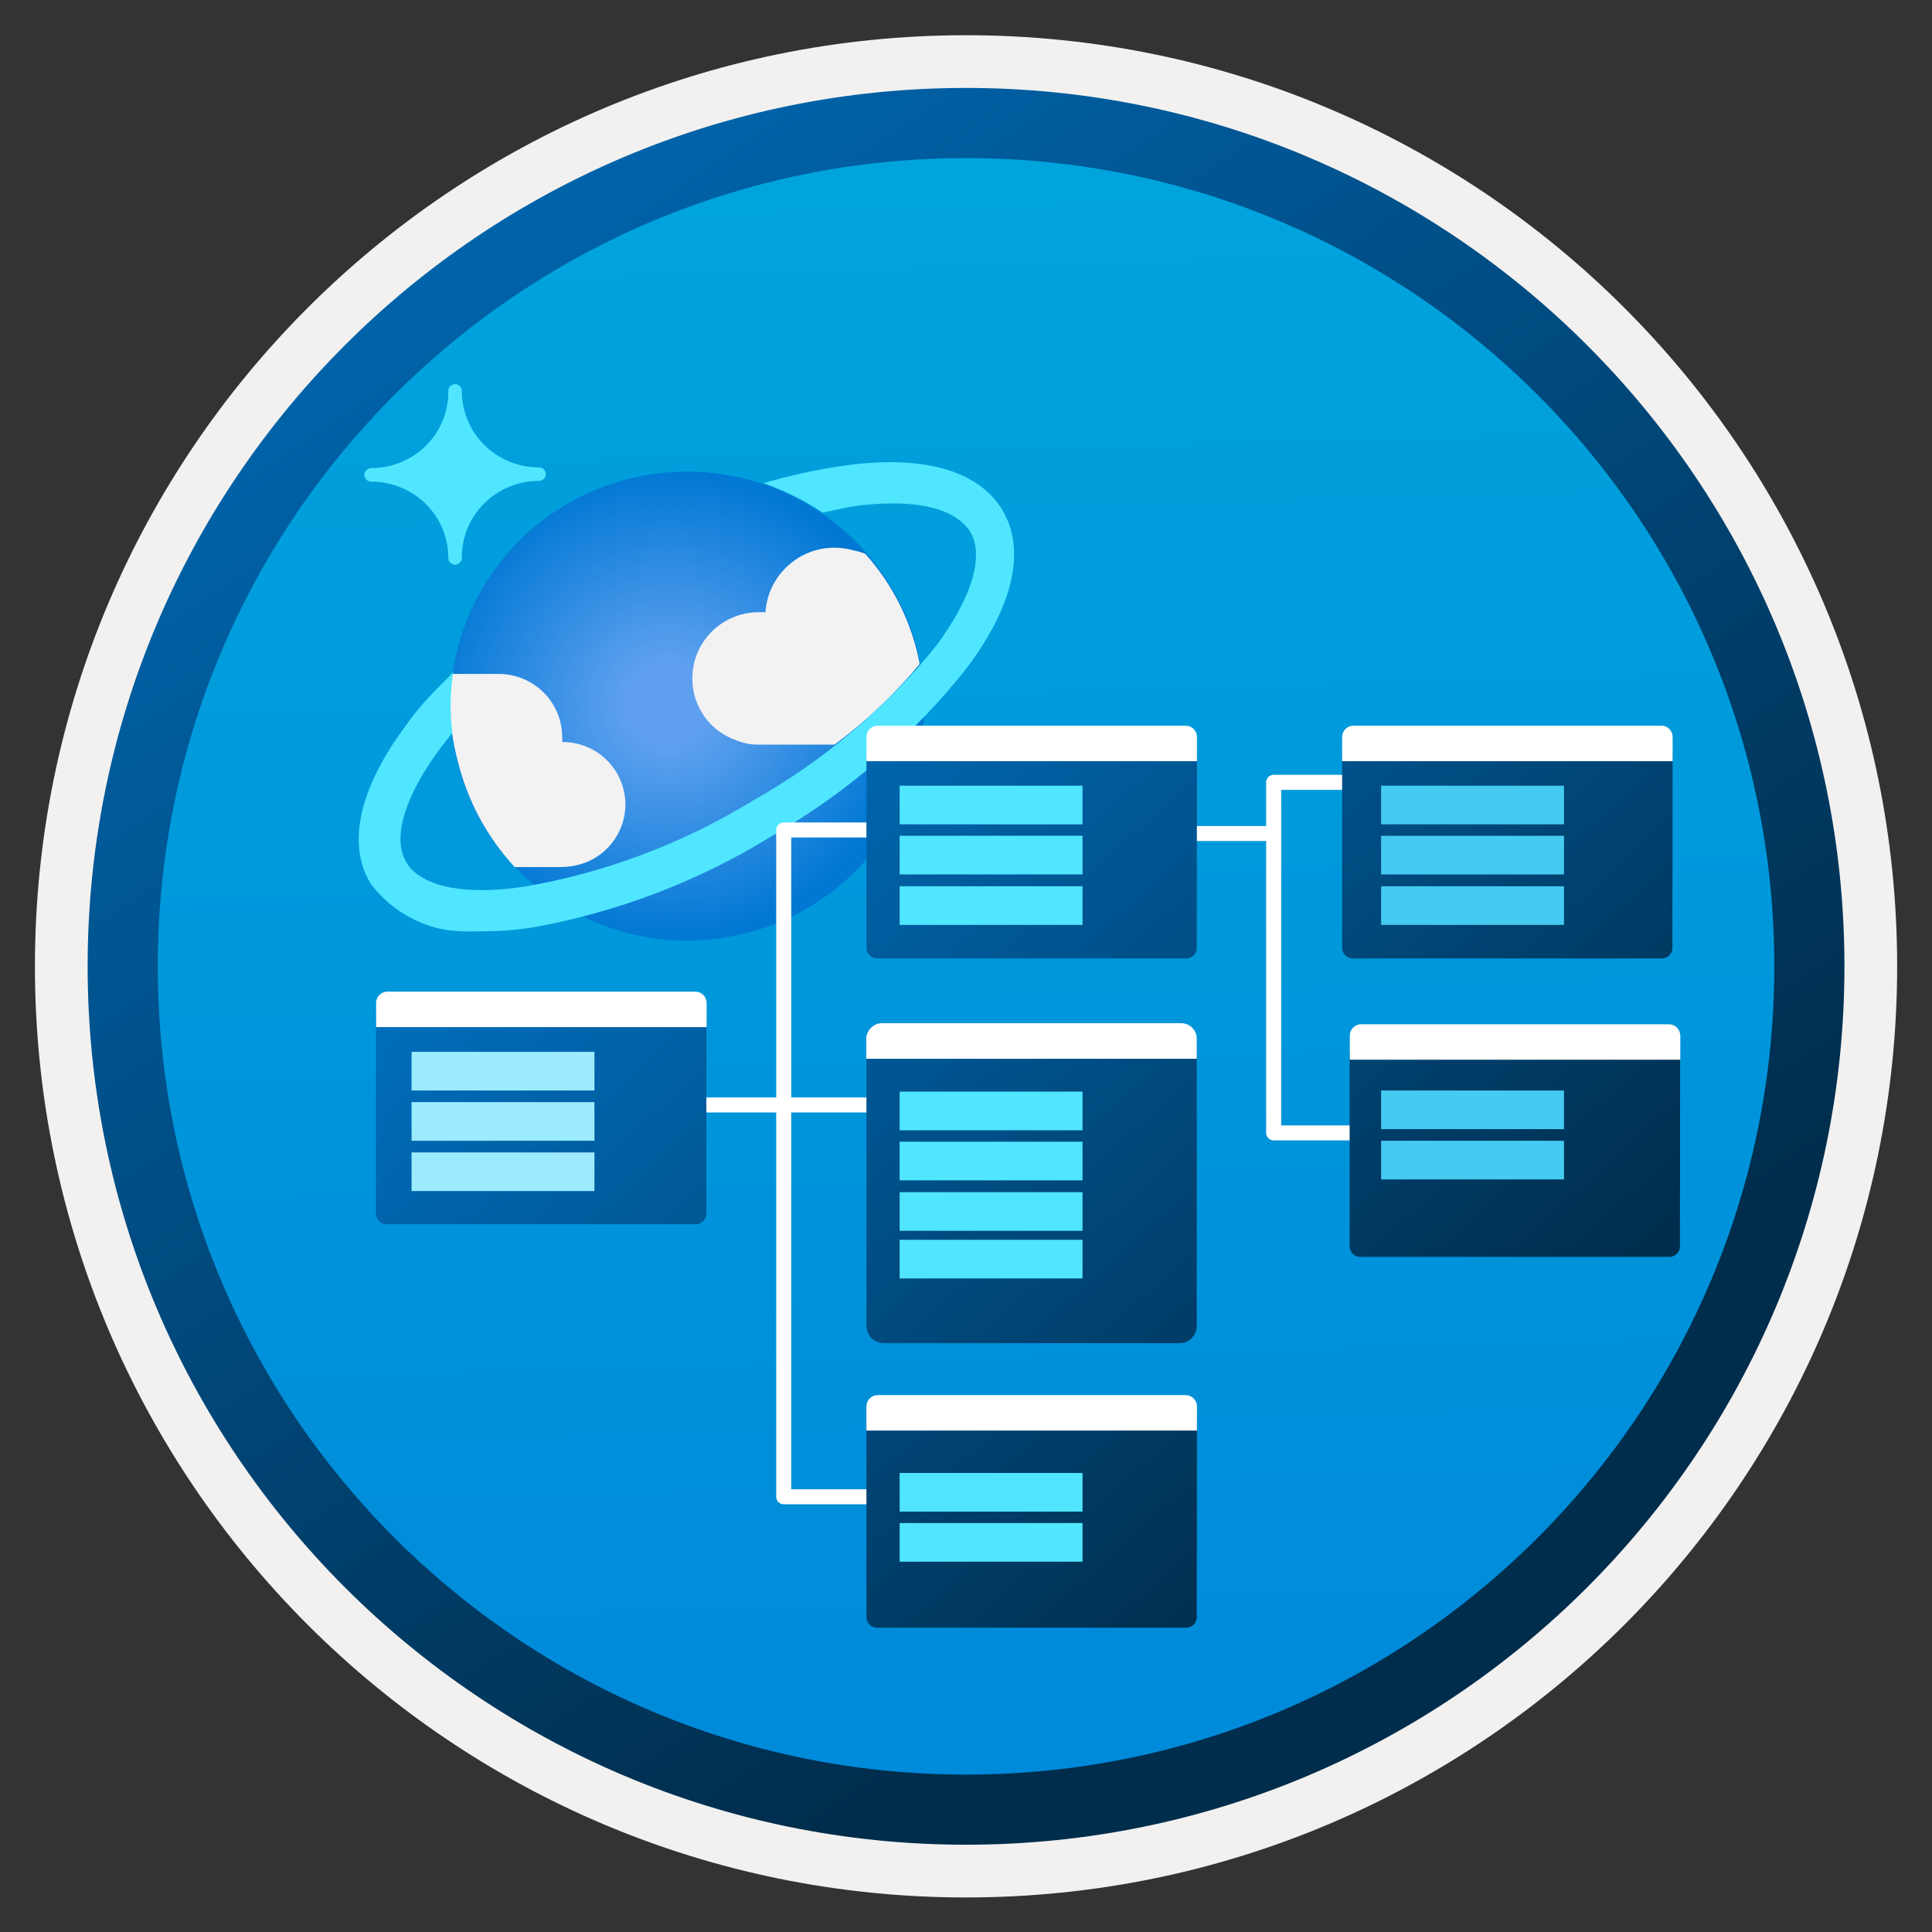 <svg width="103" height="103" viewBox="0 0 103 103" fill="none" xmlns="http://www.w3.org/2000/svg">
<rect x="0" y="0" width="103" height="103" fill="#333333" stroke="none"/>
<path d="M51.502 98.328C25.652 98.328 4.692 77.377 4.692 51.517C4.692 25.657 25.652 4.708 51.502 4.708C77.352 4.708 98.312 25.668 98.312 51.517C98.312 77.368 77.352 98.328 51.502 98.328Z" fill="url(#paint0_linear)"/>
<path fill-rule="evenodd" clip-rule="evenodd" d="M97.402 51.518C97.402 76.868 76.852 97.418 51.502 97.418C26.152 97.418 5.602 76.868 5.602 51.518C5.602 26.168 26.152 5.618 51.502 5.618C76.852 5.618 97.402 26.168 97.402 51.518ZM51.502 1.878C78.922 1.878 101.142 24.098 101.142 51.518C101.142 78.938 78.912 101.158 51.502 101.158C24.082 101.158 1.862 78.928 1.862 51.518C1.862 24.098 24.082 1.878 51.502 1.878Z" fill="#F2F1F0"/>
<path fill-rule="evenodd" clip-rule="evenodd" d="M94.592 51.517C94.592 75.317 75.302 94.608 51.502 94.608C27.702 94.608 8.412 75.317 8.412 51.517C8.412 27.718 27.702 8.428 51.502 8.428C75.302 8.428 94.592 27.718 94.592 51.517ZM51.502 4.688C77.362 4.688 98.332 25.657 98.332 51.517C98.332 77.377 77.362 98.347 51.502 98.347C25.642 98.347 4.672 77.377 4.672 51.517C4.672 25.657 25.632 4.688 51.502 4.688Z" fill="url(#paint1_linear)"/>
<path d="M24.252 30.108C24.162 30.098 24.072 30.058 24.002 29.997C23.932 29.927 23.902 29.837 23.902 29.747C23.902 28.668 23.472 27.628 22.702 26.867C21.932 26.108 20.882 25.677 19.792 25.677C19.702 25.677 19.602 25.637 19.542 25.578C19.472 25.517 19.432 25.427 19.422 25.328C19.422 25.227 19.462 25.137 19.532 25.067C19.602 24.997 19.692 24.957 19.792 24.957C20.882 24.957 21.932 24.527 22.702 23.767C23.472 23.008 23.902 21.968 23.902 20.887C23.892 20.837 23.902 20.788 23.912 20.738C23.922 20.688 23.952 20.648 23.982 20.608C24.012 20.567 24.052 20.538 24.102 20.517C24.152 20.497 24.192 20.488 24.252 20.477C24.352 20.477 24.442 20.517 24.512 20.587C24.582 20.657 24.622 20.747 24.622 20.848C24.622 21.927 25.052 22.968 25.822 23.727C26.592 24.488 27.642 24.918 28.732 24.918C28.832 24.918 28.922 24.957 28.992 25.027C29.062 25.098 29.102 25.188 29.102 25.288C29.092 25.378 29.052 25.468 28.982 25.538C28.912 25.598 28.822 25.637 28.732 25.637C27.642 25.637 26.592 26.067 25.822 26.828C25.052 27.587 24.622 28.628 24.622 29.707C24.632 29.758 24.622 29.808 24.602 29.858C24.582 29.907 24.562 29.948 24.522 29.988C24.492 30.027 24.442 30.058 24.392 30.078C24.352 30.098 24.302 30.108 24.252 30.108Z" fill="#50E6FF"/>
<path d="M48.922 34.718C49.502 37.118 49.352 39.638 48.492 41.958C47.632 44.278 46.092 46.288 44.082 47.748C42.062 49.198 39.662 50.028 37.162 50.138C34.672 50.238 32.202 49.608 30.072 48.318C27.942 47.028 26.242 45.148 25.192 42.908C24.142 40.668 23.782 38.168 24.162 35.728C24.542 33.288 25.652 31.008 27.332 29.188C29.022 27.368 31.212 26.078 33.632 25.498C35.242 25.108 36.922 25.038 38.562 25.288C40.202 25.538 41.782 26.108 43.202 26.968C44.622 27.828 45.852 28.948 46.832 30.278C47.832 31.608 48.542 33.118 48.922 34.718Z" fill="url(#paint2_radial)"/>
<path d="M29.972 46.218C30.412 46.218 30.852 46.127 31.262 45.968C31.672 45.797 32.042 45.557 32.352 45.248C32.662 44.938 32.912 44.568 33.082 44.167C33.252 43.758 33.342 43.328 33.342 42.888C33.342 42.447 33.252 42.017 33.082 41.608C32.912 41.197 32.662 40.837 32.352 40.528C32.042 40.218 31.672 39.968 31.262 39.807C30.852 39.638 30.412 39.557 29.972 39.557C29.982 39.468 29.982 39.367 29.972 39.267C29.962 38.377 29.602 37.528 28.972 36.907C28.332 36.278 27.472 35.928 26.582 35.928H24.052C23.882 37.487 24.002 39.057 24.402 40.568C24.912 42.678 25.962 44.627 27.442 46.227H29.972V46.218Z" fill="#F2F2F2"/>
<path d="M49.032 35.398C48.622 33.218 47.622 31.188 46.132 29.527C45.942 29.448 45.742 29.387 45.532 29.348C45.002 29.198 44.432 29.157 43.892 29.247C43.342 29.337 42.822 29.547 42.372 29.867C41.922 30.188 41.542 30.598 41.272 31.078C41.002 31.558 40.842 32.097 40.812 32.638H40.382C39.452 32.657 38.572 33.038 37.922 33.697C37.272 34.358 36.912 35.237 36.912 36.157C36.902 36.888 37.132 37.597 37.552 38.197C37.972 38.797 38.582 39.237 39.272 39.477C39.622 39.617 40.002 39.697 40.382 39.697H44.492C46.172 38.458 47.702 37.008 49.032 35.398Z" fill="#F2F2F2"/>
<path d="M53.432 27.178C52.132 25.038 49.112 24.228 44.902 24.838C43.482 25.048 42.082 25.358 40.712 25.758C41.822 26.148 42.882 26.678 43.862 27.328L45.342 27.018C46.092 26.898 46.842 26.838 47.602 26.838C49.662 26.838 51.052 27.348 51.712 28.328C52.492 29.608 51.832 31.848 49.902 34.438C47.202 37.778 43.892 40.568 40.132 42.688C36.402 44.968 32.272 46.528 27.962 47.268C24.752 47.758 22.452 47.268 21.672 45.988C20.892 44.708 21.552 42.468 23.482 39.878C23.732 39.568 23.852 39.398 24.112 39.078C23.982 37.948 23.992 36.958 24.162 35.838C23.282 36.738 22.422 37.548 21.712 38.578C19.162 41.958 18.462 44.988 19.762 47.108C20.442 48.018 21.352 48.728 22.402 49.168C23.452 49.618 24.342 49.698 25.732 49.648C26.622 49.648 27.512 49.588 28.382 49.448C32.922 48.638 37.262 46.978 41.172 44.558C45.142 42.268 48.642 39.258 51.492 35.678C54.022 32.348 54.722 29.318 53.432 27.178Z" fill="#50E6FF"/>
<path fill-rule="evenodd" clip-rule="evenodd" d="M59.292 44.038H67.582V44.838H59.292V44.038Z" fill="white"/>
<path fill-rule="evenodd" clip-rule="evenodd" d="M41.382 44.247C41.382 44.026 41.561 43.847 41.782 43.847H49.272V44.647H42.182V79.397H49.272V80.197H41.782C41.561 80.197 41.382 80.018 41.382 79.797V44.247Z" fill="white"/>
<path fill-rule="evenodd" clip-rule="evenodd" d="M67.502 41.708C67.502 41.487 67.681 41.308 67.902 41.308H80.411C80.412 41.308 80.412 41.308 80.412 41.708C80.412 42.108 80.412 42.108 80.412 42.108H68.303L68.302 59.998H77.742V60.798H67.902C67.681 60.798 67.502 60.618 67.502 60.398V41.708Z" fill="white"/>
<path fill-rule="evenodd" clip-rule="evenodd" d="M32.662 58.508H49.252V59.308H32.662V58.508Z" fill="white"/>
<path d="M63.812 40.218H46.192V50.538C46.192 50.847 46.452 51.097 46.752 51.097H63.242C63.552 51.097 63.802 50.837 63.802 50.538L63.812 40.218Z" fill="url(#paint3_linear)"/>
<path d="M63.212 38.688H46.792C46.462 38.688 46.192 38.958 46.192 39.288V40.578H63.812V39.288C63.812 38.958 63.542 38.688 63.212 38.688Z" fill="white"/>
<path d="M37.662 54.388H20.042V64.707C20.042 65.017 20.302 65.267 20.602 65.267H37.092C37.402 65.267 37.652 65.007 37.652 64.707L37.662 54.388Z" fill="url(#paint4_linear)"/>
<path d="M37.062 52.867H20.652C20.322 52.867 20.052 53.137 20.052 53.467V54.757H37.672V53.467C37.662 53.127 37.402 52.867 37.062 52.867Z" fill="white"/>
<path d="M89.172 40.218H71.552V50.538C71.552 50.847 71.812 51.097 72.112 51.097H88.602C88.912 51.097 89.162 50.837 89.162 50.538L89.172 40.218Z" fill="url(#paint5_linear)"/>
<path d="M88.572 38.688H72.152C71.822 38.688 71.552 38.958 71.552 39.288V40.578H89.172V39.288C89.172 38.958 88.912 38.688 88.572 38.688Z" fill="white"/>
<path d="M89.572 56.127H71.952V66.447C71.952 66.757 72.212 67.007 72.512 67.007H89.002C89.312 67.007 89.562 66.747 89.562 66.447L89.572 56.127Z" fill="url(#paint6_linear)"/>
<path d="M88.972 54.607H72.562C72.232 54.607 71.962 54.877 71.962 55.207V56.497H89.582V55.207C89.572 54.877 89.312 54.607 88.972 54.607Z" fill="white"/>
<path d="M63.812 75.907H46.192V86.218C46.192 86.528 46.452 86.778 46.752 86.778H63.242C63.552 86.778 63.802 86.517 63.802 86.218L63.812 75.907Z" fill="url(#paint7_linear)"/>
<path d="M63.212 74.377H46.792C46.462 74.377 46.192 74.647 46.192 74.977V76.267H63.812V74.977C63.812 74.647 63.542 74.377 63.212 74.377Z" fill="white"/>
<path d="M63.812 56.077H46.192V70.687C46.192 71.197 46.602 71.607 47.112 71.607H62.882C63.392 71.607 63.802 71.197 63.802 70.687V56.077H63.812Z" fill="url(#paint8_linear)"/>
<path d="M62.962 54.548H47.032C46.562 54.548 46.182 54.928 46.182 55.398V56.448H63.802V55.398C63.812 54.918 63.432 54.548 62.962 54.548Z" fill="white"/>
<path d="M57.712 41.888H47.962V43.947H57.712V41.888Z" fill="#50E6FF"/>
<path d="M57.712 44.557H47.962V46.617H57.712V44.557Z" fill="#50E6FF"/>
<path d="M57.712 47.248H47.962V49.308H57.712V47.248Z" fill="#50E6FF"/>
<path d="M83.382 41.888H73.632V43.947H83.382V41.888Z" fill="#45CAF2"/>
<path d="M83.382 44.558H73.632V46.618H83.382V44.558Z" fill="#45CAF2"/>
<path d="M83.382 47.248H73.632V49.308H83.382V47.248Z" fill="#45CAF2"/>
<path d="M83.382 58.138H73.632V60.197H83.382V58.138Z" fill="#45CAF2"/>
<path d="M83.382 60.817H73.632V62.877H83.382V60.817Z" fill="#45CAF2"/>
<path d="M57.712 58.197H47.962V60.258H57.712V58.197Z" fill="#50E6FF"/>
<path d="M57.712 60.867H47.962V62.927H57.712V60.867Z" fill="#50E6FF"/>
<path d="M57.712 63.558H47.962V65.618H57.712V63.558Z" fill="#50E6FF"/>
<path d="M57.712 66.097H47.962V68.157H57.712V66.097Z" fill="#50E6FF"/>
<path d="M57.712 78.528H47.962V80.588H57.712V78.528Z" fill="#50E6FF"/>
<path d="M57.712 81.198H47.962V83.257H57.712V81.198Z" fill="#50E6FF"/>
<path d="M31.692 56.077H21.942V58.137H31.692V56.077Z" fill="#9CEBFF"/>
<path d="M31.692 58.757H21.942V60.817H31.692V58.757Z" fill="#9CEBFF"/>
<path d="M31.692 61.438H21.942V63.498H31.692V61.438Z" fill="#9CEBFF"/>
<defs>
<linearGradient id="paint0_linear" x1="49.732" y1="-13.272" x2="53.714" y2="132.499" gradientUnits="userSpaceOnUse">
<stop stop-color="#00ABDE"/>
<stop offset="1" stop-color="#007ED8"/>
</linearGradient>
<linearGradient id="paint1_linear" x1="2.935" y1="-20.108" x2="98.463" y2="120.774" gradientUnits="userSpaceOnUse">
<stop stop-color="#007ED8"/>
<stop offset="0.707" stop-color="#002D4C"/>
</linearGradient>
<radialGradient id="paint2_radial" cx="0" cy="0" r="1" gradientUnits="userSpaceOnUse" gradientTransform="translate(35.621 37.549) scale(12.725 12.481)">
<stop offset="0.18" stop-color="#5EA0EF"/>
<stop offset="1" stop-color="#0078D4"/>
</radialGradient>
<linearGradient id="paint3_linear" x1="34.455" y1="22.851" x2="99.643" y2="94.658" gradientUnits="userSpaceOnUse">
<stop stop-color="#007ED8"/>
<stop offset="0.707" stop-color="#002D4C"/>
</linearGradient>
<linearGradient id="paint4_linear" x1="13.232" y1="42.447" x2="78.42" y2="114.254" gradientUnits="userSpaceOnUse">
<stop stop-color="#007ED8"/>
<stop offset="0.707" stop-color="#002D4C"/>
</linearGradient>
<linearGradient id="paint5_linear" x1="48.361" y1="10.227" x2="113.549" y2="82.034" gradientUnits="userSpaceOnUse">
<stop stop-color="#007ED8"/>
<stop offset="0.707" stop-color="#002D4C"/>
</linearGradient>
<linearGradient id="paint6_linear" x1="40.432" y1="16.969" x2="105.62" y2="88.776" gradientUnits="userSpaceOnUse">
<stop stop-color="#007ED8"/>
<stop offset="0.707" stop-color="#002D4C"/>
</linearGradient>
<linearGradient id="paint7_linear" x1="16.693" y1="38.976" x2="81.881" y2="110.783" gradientUnits="userSpaceOnUse">
<stop stop-color="#007ED8"/>
<stop offset="0.707" stop-color="#002D4C"/>
</linearGradient>
<linearGradient id="paint8_linear" x1="25.458" y1="31.019" x2="90.646" y2="102.826" gradientUnits="userSpaceOnUse">
<stop stop-color="#007ED8"/>
<stop offset="0.707" stop-color="#002D4C"/>
</linearGradient>
</defs>
</svg>
